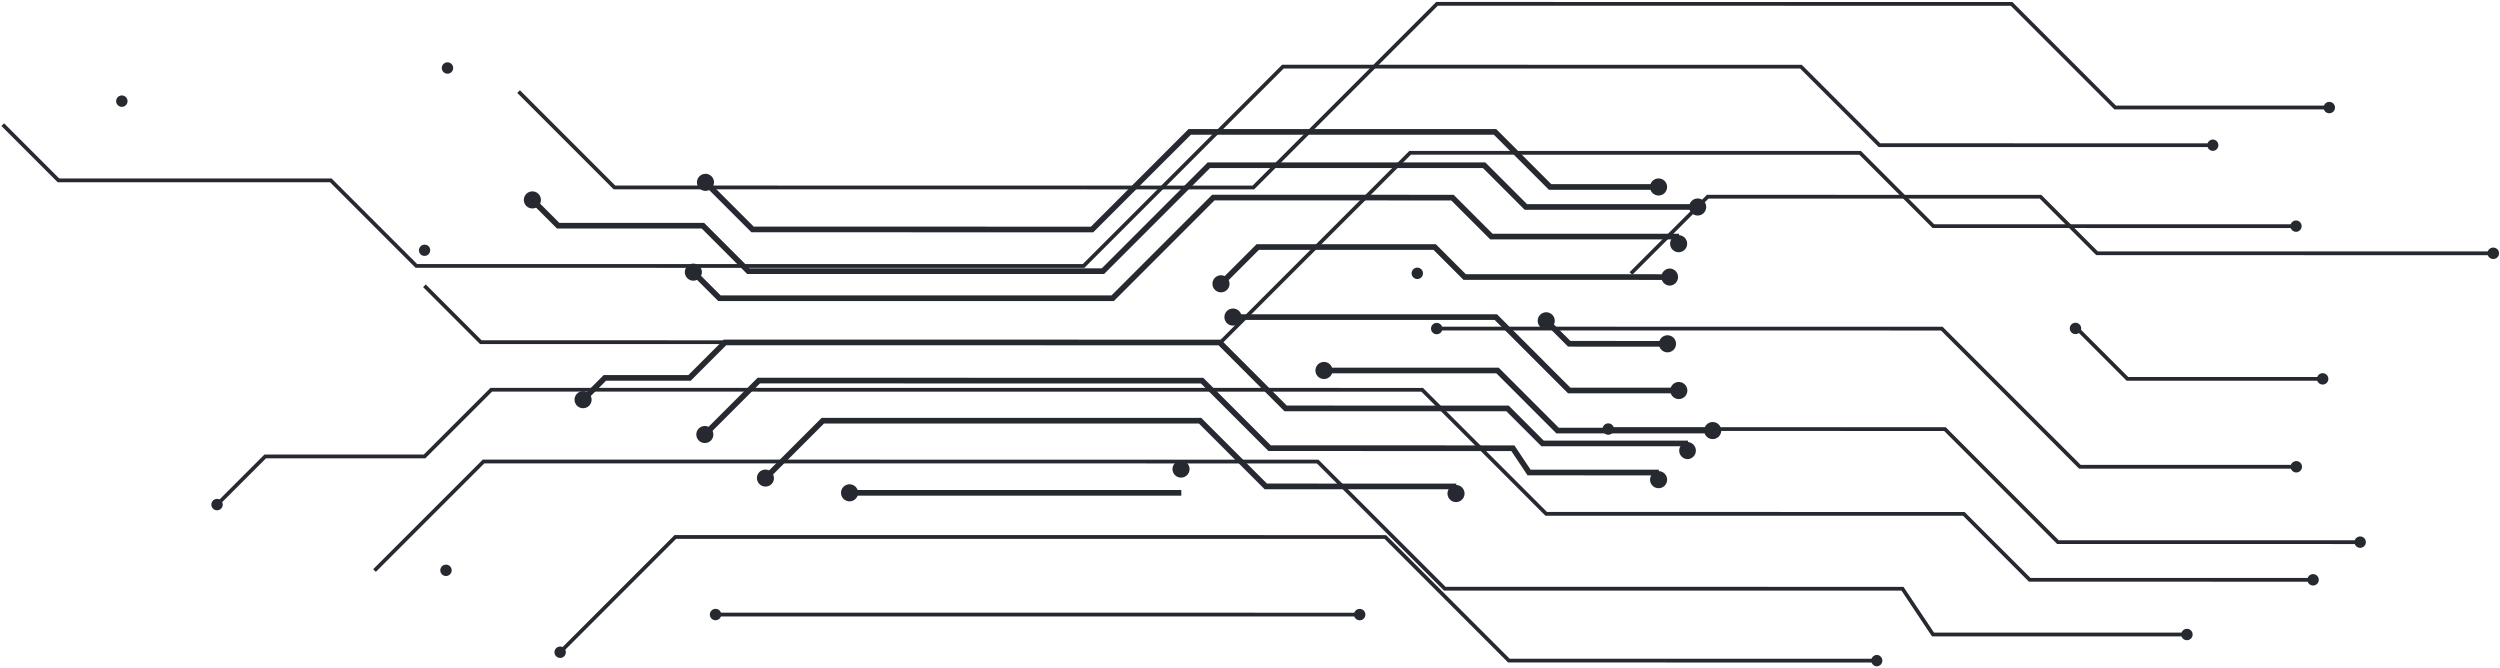 <svg xmlns="http://www.w3.org/2000/svg" width="1052" height="281" viewBox="0 0 1052 281" fill="none"><style xmlns="" class="adjust-screen-brightness" media="screen"/>
  <path d="M158.153 240.638l-1.125-1.125 46.121-46.112 351.644.025 53.502 53.502 192.7.014 12.841 19.258 106.454.009v1.591l-107.304-.007-12.843-19.26-192.507-.014-53.502-53.502-350.326-.025-45.655 45.646z" fill="#262930"/>
  <path d="M920.171 264.611a2.394 2.394 0 11-.002 4.784 2.394 2.394 0 01.002-4.784zM185.984 238.298a2.392 2.392 0 103.384 3.384 2.392 2.392 0 10-3.384-3.384zM258.228 79.672L217.656 39.1l1.125-1.125 40.106 40.106 268.194.02L604.367.824l242.423.02 43.601 43.6 89.882.005v1.591l-90.541-.005-43.601-43.6-241.105-.02-77.285 77.276-269.513-.02z" fill="#262930"/>
  <path d="M978.461 46.937a2.393 2.393 0 103.384-3.384 2.393 2.393 0 00-3.384 3.384zM189.995 26.93a2.392 2.392 0 10-3.384 3.382 2.392 2.392 0 003.384-3.382zM91.811 212.983l-1.125-1.125 20.583-20.583 67.048.005 28.081-28.079 392.376.029 52.188 52.198 175.719.013 27.745 27.744 118.945.009v1.59l-119.605-.008-27.744-27.745-175.718-.012-52.19-52.198-391.057-.029-28.081 28.078-67.048-.005-20.117 20.118z" fill="#262930"/>
  <path d="M973.251 241.596a2.394 2.394 0 110 4.784 2.394 2.394 0 010-4.784zM89.642 210.643a2.393 2.393 0 103.385 3.384 2.393 2.393 0 00-3.385-3.384zM24.268 76.684L.592 53.01l1.125-1.125 23.21 23.21 114.614.008 36.002 36.003 280.091.021 83.88-83.88 218.651.015 33.037 33.034 140.084.012v1.59l-140.743-.01-33.037-33.035-217.333-.015-83.879 83.879-281.41-.02-36.002-36.003-114.614-.008z" fill="#262930"/>
  <path d="M931.165 58.708a2.394 2.394 0 01.001 4.786 2.394 2.394 0 01-.001-4.786zM49.547 44.222a2.393 2.393 0 103.384-3.383 2.393 2.393 0 00-3.384 3.383zM201.992 144.782l-23.951-23.959 1.125-1.125 23.485 23.494 310.697.024 79.703-79.714 190.011.014 30.834 30.843 152.424.011.001 1.59-153.084-.01-30.834-30.843-188.693-.014-79.702 79.714-312.016-.025z" fill="#262930"/>
  <path d="M966.201 92.772a2.394 2.394 0 010 4.786 2.395 2.395 0 01-2.393-2.393 2.391 2.391 0 012.393-2.393zM180.381 103.654a2.392 2.392 0 10-3.384 3.384 2.394 2.394 0 003.384-3.384zM676.687 181.343v-1.591l142.063.01 47.56 47.568 126.875.01v1.59l-127.534-.009-47.56-47.569-141.404-.009z" fill="#262930"/>
  <path d="M993.065 225.742a2.394 2.394 0 110 4.784 2.394 2.394 0 010-4.784zM676.806 178.155a2.394 2.394 0 10.001 4.787 2.394 2.394 0 00-.001-4.787zM604.449 139.062v-1.591l212.967.015 58.133 58.135 90.761.007-.001 1.592-91.419-.008-58.132-58.134-212.309-.016z" fill="#262930"/>
  <path d="M966.19 194.031a2.394 2.394 0 11-.002 4.784 2.394 2.394 0 01.002-4.784zM604.568 135.874a2.394 2.394 0 10.002 4.788 2.394 2.394 0 00-.002-4.788zM686.859 115.642l-1.125-1.125 32.535-32.536 140.699.01 23.785 23.785 166.497.013v1.59l-167.156-.012-23.785-23.785-139.38-.01-32.07 32.07z" fill="#262930"/>
  <path d="M1049.13 104.191a2.394 2.394 0 110 4.786 2.391 2.391 0 01-2.39-2.393 2.392 2.392 0 012.39-2.393zM594.69 116.686a2.393 2.393 0 103.384-3.384 2.393 2.393 0 00-3.384 3.384zM873.357 138.697l1.125-1.125 21.063 21.057 81.956.006.001 1.59-82.615-.005-21.53-21.523z" fill="#262930"/>
  <path d="M977.381 157.038a2.394 2.394 0 11-.002 4.788 2.394 2.394 0 01.002-4.788zM875.076 136.528a2.393 2.393 0 10-3.384 3.384 2.393 2.393 0 003.384-3.384zM236.174 275.09l-1.125-1.125 48.814-48.814 299.391.023 52.01 52.01 154.624.011v1.591l-155.284-.011-52.009-52.01-298.072-.023-48.349 48.348z" fill="#262930"/>
  <path d="M789.769 275.598a2.394 2.394 0 010 4.786 2.394 2.394 0 010-4.786zM234.004 276.135a2.393 2.393 0 103.384-3.384 2.393 2.393 0 00-3.384 3.384zM300.981 259.399v-1.59l271.206.018v1.591l-271.206-.019z" fill="#262930"/>
  <path d="M572.068 256.23a2.394 2.394 0 11-.002 4.784 2.394 2.394 0 01.002-4.784zM301.101 256.21a2.394 2.394 0 10.002 4.788 2.394 2.394 0 00-.002-4.788zM297.312 183.819l-1.687-1.688 23.178-23.174 187.512.014 28.433 28.433 102.499.007 6.823 10.234 53.959.004.001 2.386-55.236-.004-6.823-10.234-102.212-.007-28.433-28.433-185.534-.014-22.48 22.476z" fill="#262930"/>
  <path d="M697.85 198.254a3.59 3.59 0 110 7.178 3.59 3.59 0 010-7.178zM294.057 180.309a3.59 3.59 0 005.077 5.077 3.59 3.59 0 00-5.077-5.077zM316.187 97.745l-20.229-20.23 1.687-1.687 19.531 19.531 141.888.01 41.072-41.066 129.47.009 23.17 23.17 45.245.004-.001 2.386-46.232-.003-23.171-23.171-127.492-.008-41.072 41.065-143.866-.01z" fill="#262930"/>
  <path d="M697.841 75.09a3.59 3.59 0 110 7.178 3.59 3.59 0 010-7.178zM299.466 74.261a3.59 3.59 0 10-5.076 5.075 3.59 3.59 0 005.076-5.075zM246.113 169.122l-1.687-1.688 9.607-9.607 35.632.003 14.922-14.923 209.158.016 27.735 27.739 93.381.009 14.743 14.743 60.692.005v2.385l-61.68-.004-14.744-14.743-93.381-.008-27.735-27.74-207.18-.015-14.922 14.922-35.632-.003-8.909 8.909z" fill="#262930"/>
  <path d="M710.116 186.022a3.59 3.59 0 010 7.178 3.59 3.59 0 010-7.178zM242.858 165.613a3.59 3.59 0 105.078 5.075 3.59 3.59 0 00-5.078-5.075zM234.37 96.158l-11.251-11.252 1.687-1.687 10.553 10.552 60.908.004 19.133 19.132 148.211.013 44.576-44.577 116.834.009 17.557 17.556 71.924.004-.001 2.387-72.912-.005-17.556-17.556-114.857-.008-44.576 44.576-150.188-.011-19.134-19.134-60.908-.003z" fill="#262930"/>
  <path d="M714.322 83.516a3.589 3.589 0 110 7.177 3.589 3.589 0 010-7.177zM226.628 81.652a3.59 3.59 0 10-5.076 5.075 3.59 3.59 0 005.076-5.075zM302.245 126.69l-11.397-11.401 1.688-1.688 10.697 10.703 164.476.012 42.355-42.362 101.618.007 16.384 16.39 78.482.007.001 2.387-79.471-.006-16.385-16.392-99.639-.007-42.356 42.362-166.453-.012z" fill="#262930"/>
  <path d="M706.368 98.961a3.588 3.588 0 11.001 7.177 3.588 3.588 0 01-.001-7.177zM294.357 112.034a3.59 3.59 0 10-5.076 5.076 3.59 3.59 0 005.076-5.076zM557.033 157.09l-.001-2.387 73.615.006 25.275 25.279 64.903.005-.001 2.386-65.891-.005-25.274-25.279-72.626-.005z" fill="#262930"/>
  <path d="M720.645 177.597a3.589 3.589 0 110 7.177 3.589 3.589 0 010-7.177zM557.212 152.307a3.59 3.59 0 100 7.178 3.59 3.59 0 000-7.178zM518.644 134.621l-.001-2.386 111.295.008 30.894 30.894 45.711.004v2.385l-46.7-.003-30.894-30.894-110.305-.008z" fill="#262930"/>
  <path d="M706.363 160.745a3.59 3.59 0 110 7.178 3.59 3.59 0 010-7.178zM518.822 129.84a3.588 3.588 0 100 7.177 3.589 3.589 0 100-7.177zM514.51 120.391l-1.688-1.687 15.959-15.959 75.41.007 12.639 12.639 85.964.007v2.385l-86.952-.006-12.64-12.639-73.432-.007-15.26 15.26z" fill="#262930"/>
  <path d="M702.614 113.001a3.59 3.59 0 01.001 7.178 3.59 3.59 0 01-.001-7.178zM511.255 116.884a3.589 3.589 0 105.077 5.079 3.589 3.589 0 00-5.077-5.079zM649.731 135.758l1.688-1.687 9.41 9.408 41.033.002.001 2.387-42.023-.003-10.109-10.107z" fill="#262930"/>
  <path d="M701.682 141.087a3.588 3.588 0 013.589 3.589 3.586 3.586 0 01-3.588 3.588 3.588 3.588 0 01-3.589-3.589 3.586 3.586 0 013.588-3.588zM653.239 132.502a3.59 3.59 0 10-5.074 5.078 3.59 3.59 0 005.074-5.078zM322.831 202.128l-1.688-1.687 24.611-24.611 159.743.012 27.64 27.639 79.651.007-.001 2.387-80.639-.007-27.64-27.64-157.765-.012-23.912 23.912z" fill="#262930"/>
  <path d="M612.608 204.092a3.59 3.59 0 110 7.178 3.59 3.59 0 010-7.178zM319.577 198.62a3.589 3.589 0 105.076 5.077 3.59 3.59 0 00-5.076-5.077zM357.373 208.572v-2.388l139.722.011.001 2.387-139.723-.01zM496.916 193.8a3.59 3.59 0 11.001 7.179 3.59 3.59 0 01-.001-7.179z" fill="#262930"/>
  <path d="M357.552 203.789a3.589 3.589 0 100 7.177 3.589 3.589 0 000-7.177z" fill="#262930"/>
</svg>